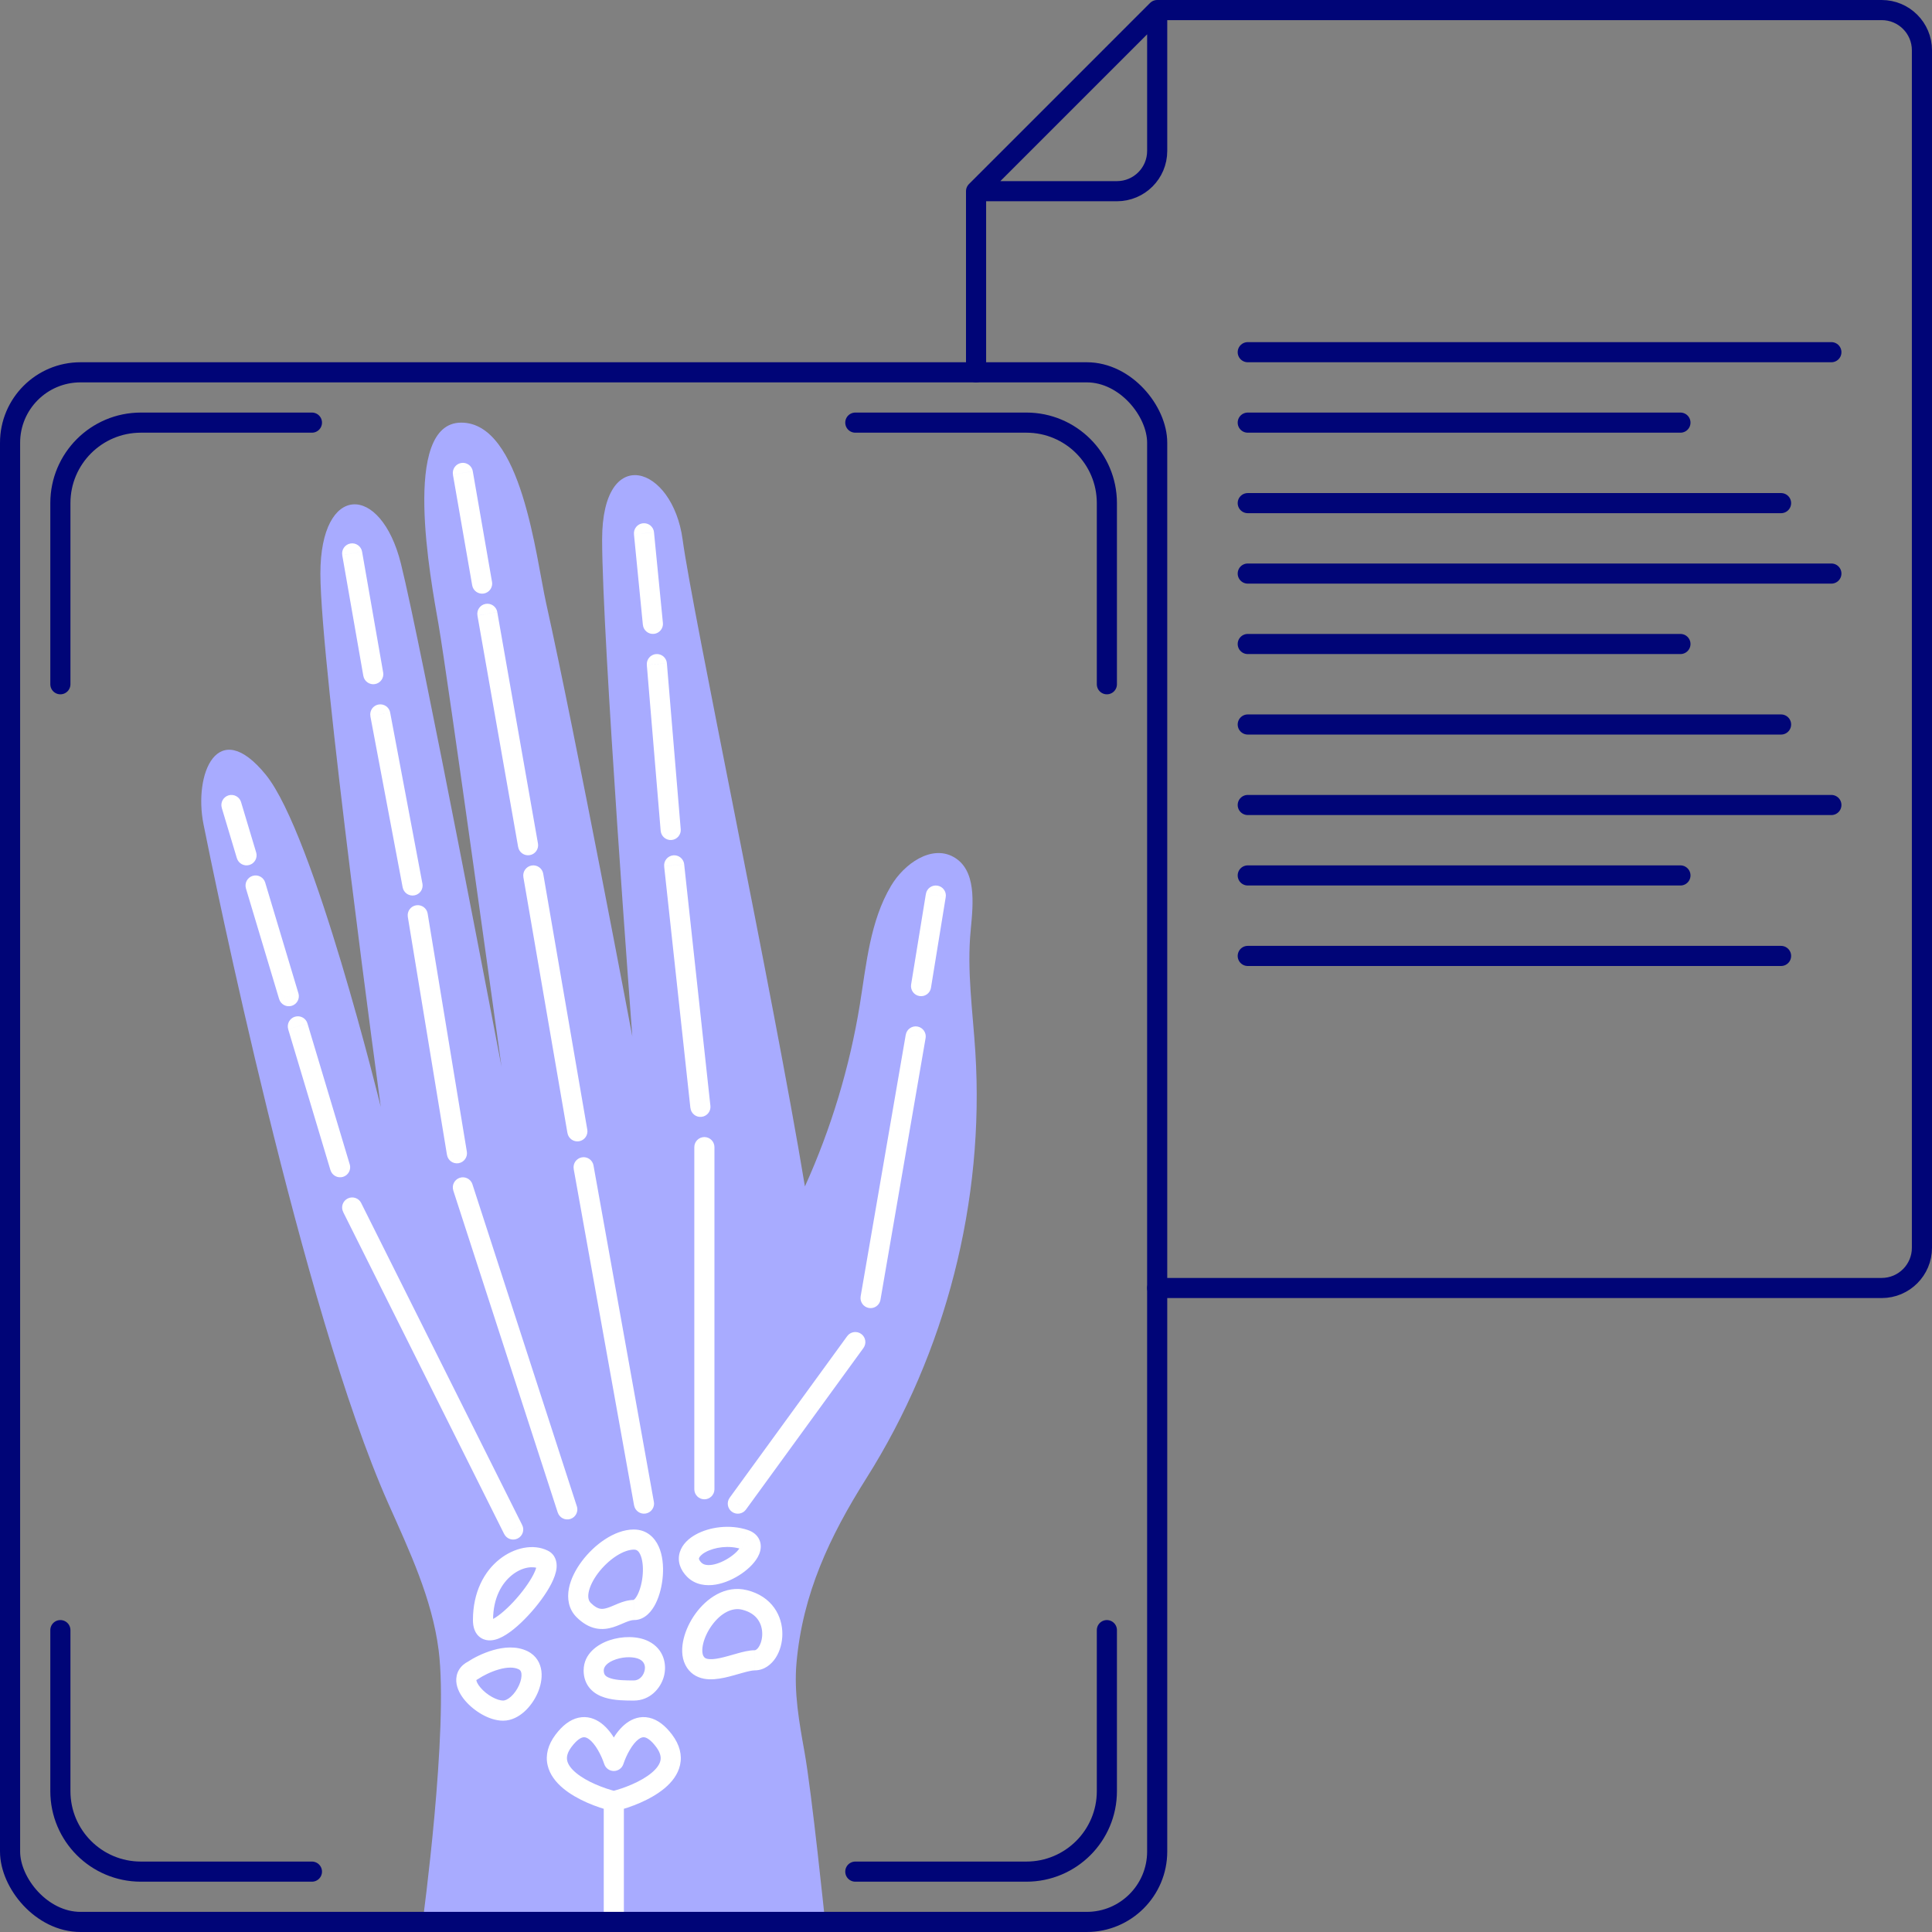 <svg xmlns="http://www.w3.org/2000/svg" width="96" height="96" fill="none" viewBox="0 0 96 96">
    <rect x="0" y="0" width="96" height="96" fill="#808080" stroke="none"/>
    <path fill="#A8ABFF" d="M19.92 28c1 4 5 25 5 25s-2.666-19.3-3.133-21.993C21.409 28.84 19.919 21 22.919 21s3.709 6.69 4.222 8.989c1.475 6.636 4.278 21.511 4.278 21.511s-1.5-19.88-1.5-24.69c0-4.81 3.5-3.69 4 0s4.479 22.494 6.077 32.143c1.3-2.874 2.223-5.922 2.729-9.036.328-2.021.506-4.143 1.552-5.903.645-1.088 1.996-2.048 3.1-1.435 1.146.635.987 2.283.86 3.596l-.003.039c-.197 2.017.104 4.047.231 6.068.463 7.389-1.459 14.908-5.412 21.166-1.834 2.905-3.165 5.74-3.474 9.163-.135 1.481.131 2.966.394 4.429C40.343 89.1 41 95.5 41 95.5H21s1.3-9.552.795-13.51c-.328-2.566-1.46-4.943-2.51-7.304-4.277-9.637-8.673-31.229-9.173-33.729s.695-5.414 3.098-2.457c2.402 2.957 5.71 16.5 5.71 16.5s-3-22-3-26.5 3-4.5 4-.5z"/>
    <path fill="#fff" d="M11.979 39.856c-.08-.264-.358-.414-.623-.335-.264.08-.414.358-.335.623l.958-.288zm-.208 2.788c.08.264.358.414.623.335.264-.08.414-.358.335-.623l-.958.288zm1.408 1.212c-.08-.264-.358-.414-.623-.335-.264.08-.414.358-.335.623l.958-.288zm.692 5.788c.08.264.358.414.623.335.264-.08.414-.358.335-.623l-.958.288zm7.38-4.248c-.045-.273-.302-.457-.574-.412-.273.045-.457.302-.412.574l.986-.162zm.96 11.99c.045.273.302.458.574.413.273-.045.457-.302.413-.575l-.987.163zm4.782-13.97c-.047-.273-.306-.456-.578-.409-.272.047-.455.306-.408.578l.986-.17zM28.197 56.3c.047.272.306.455.578.408.272-.047.454-.305.408-.577l-.986.17zm5.8-13.355c-.03-.274-.276-.473-.551-.443-.274.03-.473.276-.443.551l.994-.108zm.31 12.108c.029.274.276.473.55.443.275-.03.473-.276.443-.551l-.994.108zm-1.17-22.096c-.022-.275-.264-.48-.54-.456-.274.023-.479.264-.456.54l.997-.084zm-.308 8.325c.023.275.264.48.54.457.275-.023.48-.265.456-.54l-.996.083zm-.331-14.832c-.027-.275-.272-.476-.547-.449-.275.027-.476.272-.449.547l.996-.098zm-.553 4.598c.027.275.272.476.547.449.274-.027.475-.272.448-.547l-.995.098zm-8.452-7.635c-.048-.272-.307-.454-.579-.407-.272.048-.454.307-.407.579l.986-.172zm-.03 5.672c.048.272.307.454.58.407.271-.048.453-.307.406-.579l-.985.172zm1.247 1.327c-.048-.271-.307-.453-.58-.405-.271.047-.453.307-.405.579l.985-.174zm1.037 11.674c.047.271.307.453.579.405.272-.047.453-.307.406-.579l-.985.174zm-7.755-14.673c-.047-.272-.306-.454-.578-.407-.272.048-.454.307-.407.579l.985-.172zm.063 6.172c.048.272.307.454.579.407.272-.048.454-.307.406-.579l-.985.172zm1.333 1.821c-.051-.271-.313-.45-.584-.398-.271.05-.45.312-.398.584l.982-.186zm.62 8.686c.052.271.313.45.585.398.271-.05.45-.312.398-.584l-.982.186zm-4.73 6.763c-.078-.264-.357-.414-.622-.335-.264.08-.414.358-.335.623l.958-.288zm1.143 7.288c.08.264.358.414.623.335.264-.08.414-.358.335-.623l-.958.288zM46.993 44.58c.045-.272-.14-.53-.413-.573-.272-.045-.53.14-.573.413l.986.16zm-1.72 4.34c-.043.272.141.53.414.573.273.045.53-.14.574-.413l-.987-.16zm.72 2.665c.047-.272-.136-.53-.408-.578-.272-.047-.53.136-.578.408l.986.17zm-3.227 12.83c-.047.272.136.53.408.578.272.047.53-.136.577-.408l-.985-.17zm-24.819-4.639c-.123-.247-.424-.347-.67-.223-.248.123-.348.424-.224.67l.894-.447zm7.106 16.448c.123.247.424.347.67.223.248-.123.348-.424.224-.67l-.894.447zm-1.577-17.378c-.086-.263-.368-.407-.63-.322-.263.086-.407.368-.322.63l.952-.308zm4.238 16.308c.085.263.367.407.63.322.262-.086.406-.368.32-.63l-.95.308zm1.778-17.242c-.049-.272-.309-.453-.58-.404-.272.049-.453.308-.404.58l.984-.176zm2.016 16.89c.049.272.309.453.58.404.272-.048.453-.308.404-.58l-.984.177zM34.5 74c0 .276.224.5.5.5s.5-.224.5-.5h-1zm1-17c0-.276-.224-.5-.5-.5s-.5.224-.5.5h1zm7.404 9.982c.163-.224.113-.536-.11-.699-.223-.162-.536-.113-.698.11l.808.589zm-6.646 7.438c-.163.224-.113.536.11.699.224.162.536.113.699-.11l-.809-.589zM30.5 87.5l-.474.158c.068.204.259.342.474.342.215 0 .406-.138.474-.342L30.5 87.5zm2.5-1l-.4.3.4-.3zM29 80l.354-.353L29 80zm5.5-2l.353-.353L34.5 78zm2.5-1.5l.158-.474L37 76.5zM23.5 83l.224.447.027-.014.026-.017L23.5 83zm2.5-.5l-.224.447L26 82.5zM11.02 40.144l.75 2.5.958-.288-.75-2.5-.958.288zm1.2 4l1.65 5.5.958-.288-1.65-5.5-.958.288zm8.044 1.414l1.946 11.829.987-.163-1.947-11.828-.986.162zm5.742-1.973l2.19 12.716.986-.17-2.19-12.716-.986.17zm6.996-.531l1.303 12 .994-.108-1.303-12-.994.108zm-.862-10.012l.688 8.241.996-.083-.687-8.242-.997.084zm-.639-6.493l.443 4.5.995-.098-.442-4.5-.996.098zm-8.995-2.963l.957 5.5.985-.172-.956-5.5-.986.172zm1.218 7l2.022 11.5.985-.173-2.022-11.5-.985.174zm-6.718-3l1.048 6 .985-.172-1.047-6-.985.172zm1.398 8.007l1.604 8.5.982-.186-1.603-8.5-.983.186zm-4.084 15.55l2.1 7 .958-.287-2.1-7-.958.288zm31.686-6.723l-.733 4.5.987.16.732-4.5-.986-.16zm-1 6.995l-2.241 13 .985.17 2.242-13-.986-.17zm-27.954 8.809l8 16 .894-.448-8-16-.894.448zm5.471-1.07l5.19 16 .95-.308-5.188-16-.952.308zm5.984-1.066l3 16.715.984-.177-3-16.714-.984.176zM35.5 74V57h-1v17h1zm6.596-7.607l-5.838 8.027.809.588 5.837-8.026-.808-.589zM31 95.5v-6h-1v6h1zm-.379-6.485c-.635-.159-1.476-.485-2-.924-.26-.217-.396-.422-.436-.603-.036-.159-.017-.379.215-.688l-.8-.6c-.368.491-.504 1.004-.391 1.506.107.48.422.862.77 1.153.692.578 1.701.952 2.4 1.126l.242-.97zM28.4 86.8c.263-.35.457-.448.56-.471.083-.02.18-.005.315.096.143.108.293.29.431.526.136.23.246.485.32.707l.948-.316c-.092-.278-.229-.598-.406-.898-.173-.296-.403-.601-.693-.819-.299-.224-.69-.372-1.134-.272-.427.096-.804.398-1.141.847l.8.6zm2.221 3.185c.699-.174 1.707-.548 2.4-1.126.348-.291.663-.673.77-1.153.112-.502-.023-1.015-.391-1.506l-.8.6c.232.31.25.53.215.688-.04.18-.176.386-.436.603-.524.439-1.365.765-2 .924l.242.97zM33.4 86.2c-.337-.449-.714-.751-1.14-.847-.446-.1-.836.048-1.135.272-.29.218-.52.523-.694.819-.176.3-.313.62-.405.898l.948.316c.074-.222.184-.477.32-.707.138-.236.288-.418.431-.526.135-.1.231-.115.316-.096.102.023.296.12.559.471l.8-.6zm-8.9-5.7c0-1.108.439-1.835.937-2.234.527-.422 1.069-.454 1.34-.319l.447-.894c-.73-.365-1.688-.147-2.411.432-.752.6-1.313 1.623-1.313 3.015h1zm2.276-2.553c-.129-.064-.111-.19-.116-.133-.006.07-.046.21-.153.42-.207.407-.581.916-.998 1.363-.428.458-.836.781-1.09.886-.142.059-.09-.008.017.06.118.074.064.158.064-.043h-1c0 .3.07.68.404.89.322.201.679.108.896.018.464-.192.994-.65 1.44-1.13.459-.49.897-1.075 1.159-1.59.127-.252.236-.53.258-.793.022-.276-.054-.652-.433-.842l-.448.894zm2.578 1.7c-.098-.098-.155-.254-.105-.523.052-.277.212-.613.463-.949.25-.332.567-.634.897-.85.337-.22.648-.325.89-.325v-1c-.506 0-1.007.207-1.436.488-.436.284-.837.67-1.15 1.087-.311.415-.558.89-.647 1.364-.09.48-.022 1.012.38 1.415l.707-.707zM31.5 77c.127 0 .227.051.318.253.101.225.149.57.12.962-.027.386-.124.757-.252 1.015-.151.301-.245.27-.186.27v1c.559 0 .903-.468 1.08-.823.2-.399.321-.903.356-1.391.035-.484-.012-1.014-.207-1.445-.206-.454-.606-.84-1.23-.84v1zm0 2.5c-.3 0-.567.094-.774.177-.238.096-.374.166-.55.22-.152.048-.266.059-.371.036-.104-.022-.253-.088-.451-.286l-.708.707c.302.3.615.485.95.557.331.071.63.019.878-.059.224-.07.476-.187.625-.248.18-.072.3-.104.4-.104v-1zm3.353-1.853c-.153-.154-.12-.218-.118-.225.017-.053.094-.172.32-.297.446-.248 1.176-.354 1.787-.15l.316-.95c-.89-.296-1.91-.152-2.588.226-.337.186-.666.474-.79.874-.138.447.02.882.366 1.229l.707-.707zm1.989-.672c.064.021.009.02-.026-.062-.03-.075 0-.112-.02-.063-.047.11-.213.312-.506.514-.28.194-.606.34-.891.387-.288.048-.453-.012-.546-.104l-.707.707c.408.407.955.46 1.417.383.465-.077.927-.295 1.296-.55.358-.248.704-.584.858-.95.08-.188.132-.447.023-.709-.113-.27-.346-.424-.582-.502l-.316.949zm-1.895 5.301c-.051-.102-.078-.305-.006-.607.07-.29.217-.611.427-.901.438-.607 1.005-.91 1.51-.783l.243-.97c-1.094-.273-2.027.424-2.564 1.167-.278.385-.486.826-.589 1.255-.1.417-.114.89.085 1.287l.894-.448zm1.932-2.29c.394.097.633.284.777.485.15.208.219.461.219.716 0 .26-.072.492-.17.644-.1.156-.183.169-.205.169v1c.478 0 .833-.3 1.045-.627.215-.333.33-.757.33-1.186 0-.432-.118-.897-.406-1.299-.293-.408-.742-.722-1.348-.873l-.242.97zm.62 2.014c-.278 0-.599.083-.87.16-.298.082-.572.168-.846.226-.275.059-.48.072-.62.045-.113-.022-.17-.063-.216-.155l-.894.448c.204.408.547.617.92.689.342.066.706.017 1.019-.049.314-.067.646-.169.907-.242.288-.08.48-.122.6-.122v-1zM30 83c0-.168.15-.397.61-.55.442-.148.921-.126 1.167-.003l.448-.894c-.555-.277-1.325-.255-1.932-.052-.59.196-1.292.667-1.292 1.499h1zm1.777-.553c.24.12.317.346.243.603-.08.278-.295.45-.52.45v1c.777 0 1.311-.578 1.482-1.175.176-.618.002-1.392-.757-1.772l-.448.894zM31.5 83.5c-.42 0-.838-.004-1.15-.102-.15-.047-.232-.102-.276-.152-.035-.04-.074-.105-.074-.246h-1c0 .359.111.668.326.91.206.232.473.364.725.442.487.152 1.069.148 1.449.148v-1zm-7.723-.084c.215-.143.594-.344.999-.46.42-.122.768-.125 1-.009l.448-.894c-.569-.284-1.22-.204-1.725-.058-.52.15-.991.399-1.276.589l.554.832zm2-.469c.074.037.118.093.133.215.017.141-.016.345-.117.572-.1.224-.247.43-.407.573-.166.147-.302.193-.386.193v1c.416 0 .78-.204 1.052-.447.277-.248.504-.573.655-.912.149-.336.24-.726.196-1.1-.048-.394-.254-.775-.68-.988l-.447.894zM25 84.5c-.135 0-.33-.055-.553-.179-.217-.12-.42-.287-.567-.459-.157-.183-.205-.318-.21-.375 0-.019.003-.013-.004-.002-.005.01 0-.01.058-.038l-.448-.894c-.192.096-.359.234-.47.421-.112.19-.147.394-.133.586.027.365.229.698.447.953.228.265.525.505.84.681.308.173.675.306 1.04.306v-1z"/>
    <rect width="57" height="77" x=".5" y="18.5" stroke="#000577" rx="3.5"/>
    <path stroke="#000577" stroke-linecap="round" stroke-linejoin="round" d="M15.5 21H7c-2.21 0-4 1.79-4 4v9m39.5-13H51c2.21 0 4 1.79 4 4v9M15.5 93H7c-2.21 0-4-1.79-4-4v-8m39.5 12H51c2.21 0 4-1.79 4-4v-8m-6.5-62.5v-9m0 0l9-9m-9 9h7c1.105 0 2-.895 2-2v-7m0 0h36c1.105 0 2 .895 2 2V62c0 1.105-.895 2-2 2h-36M62 17.5h29M62 21h21.5M62 25h26.5M62 28.5h29M62 32h21.5M62 36h26.5M62 40h29m-29 3.5h21.5m-21.5 4h26.5"/>
</svg>
